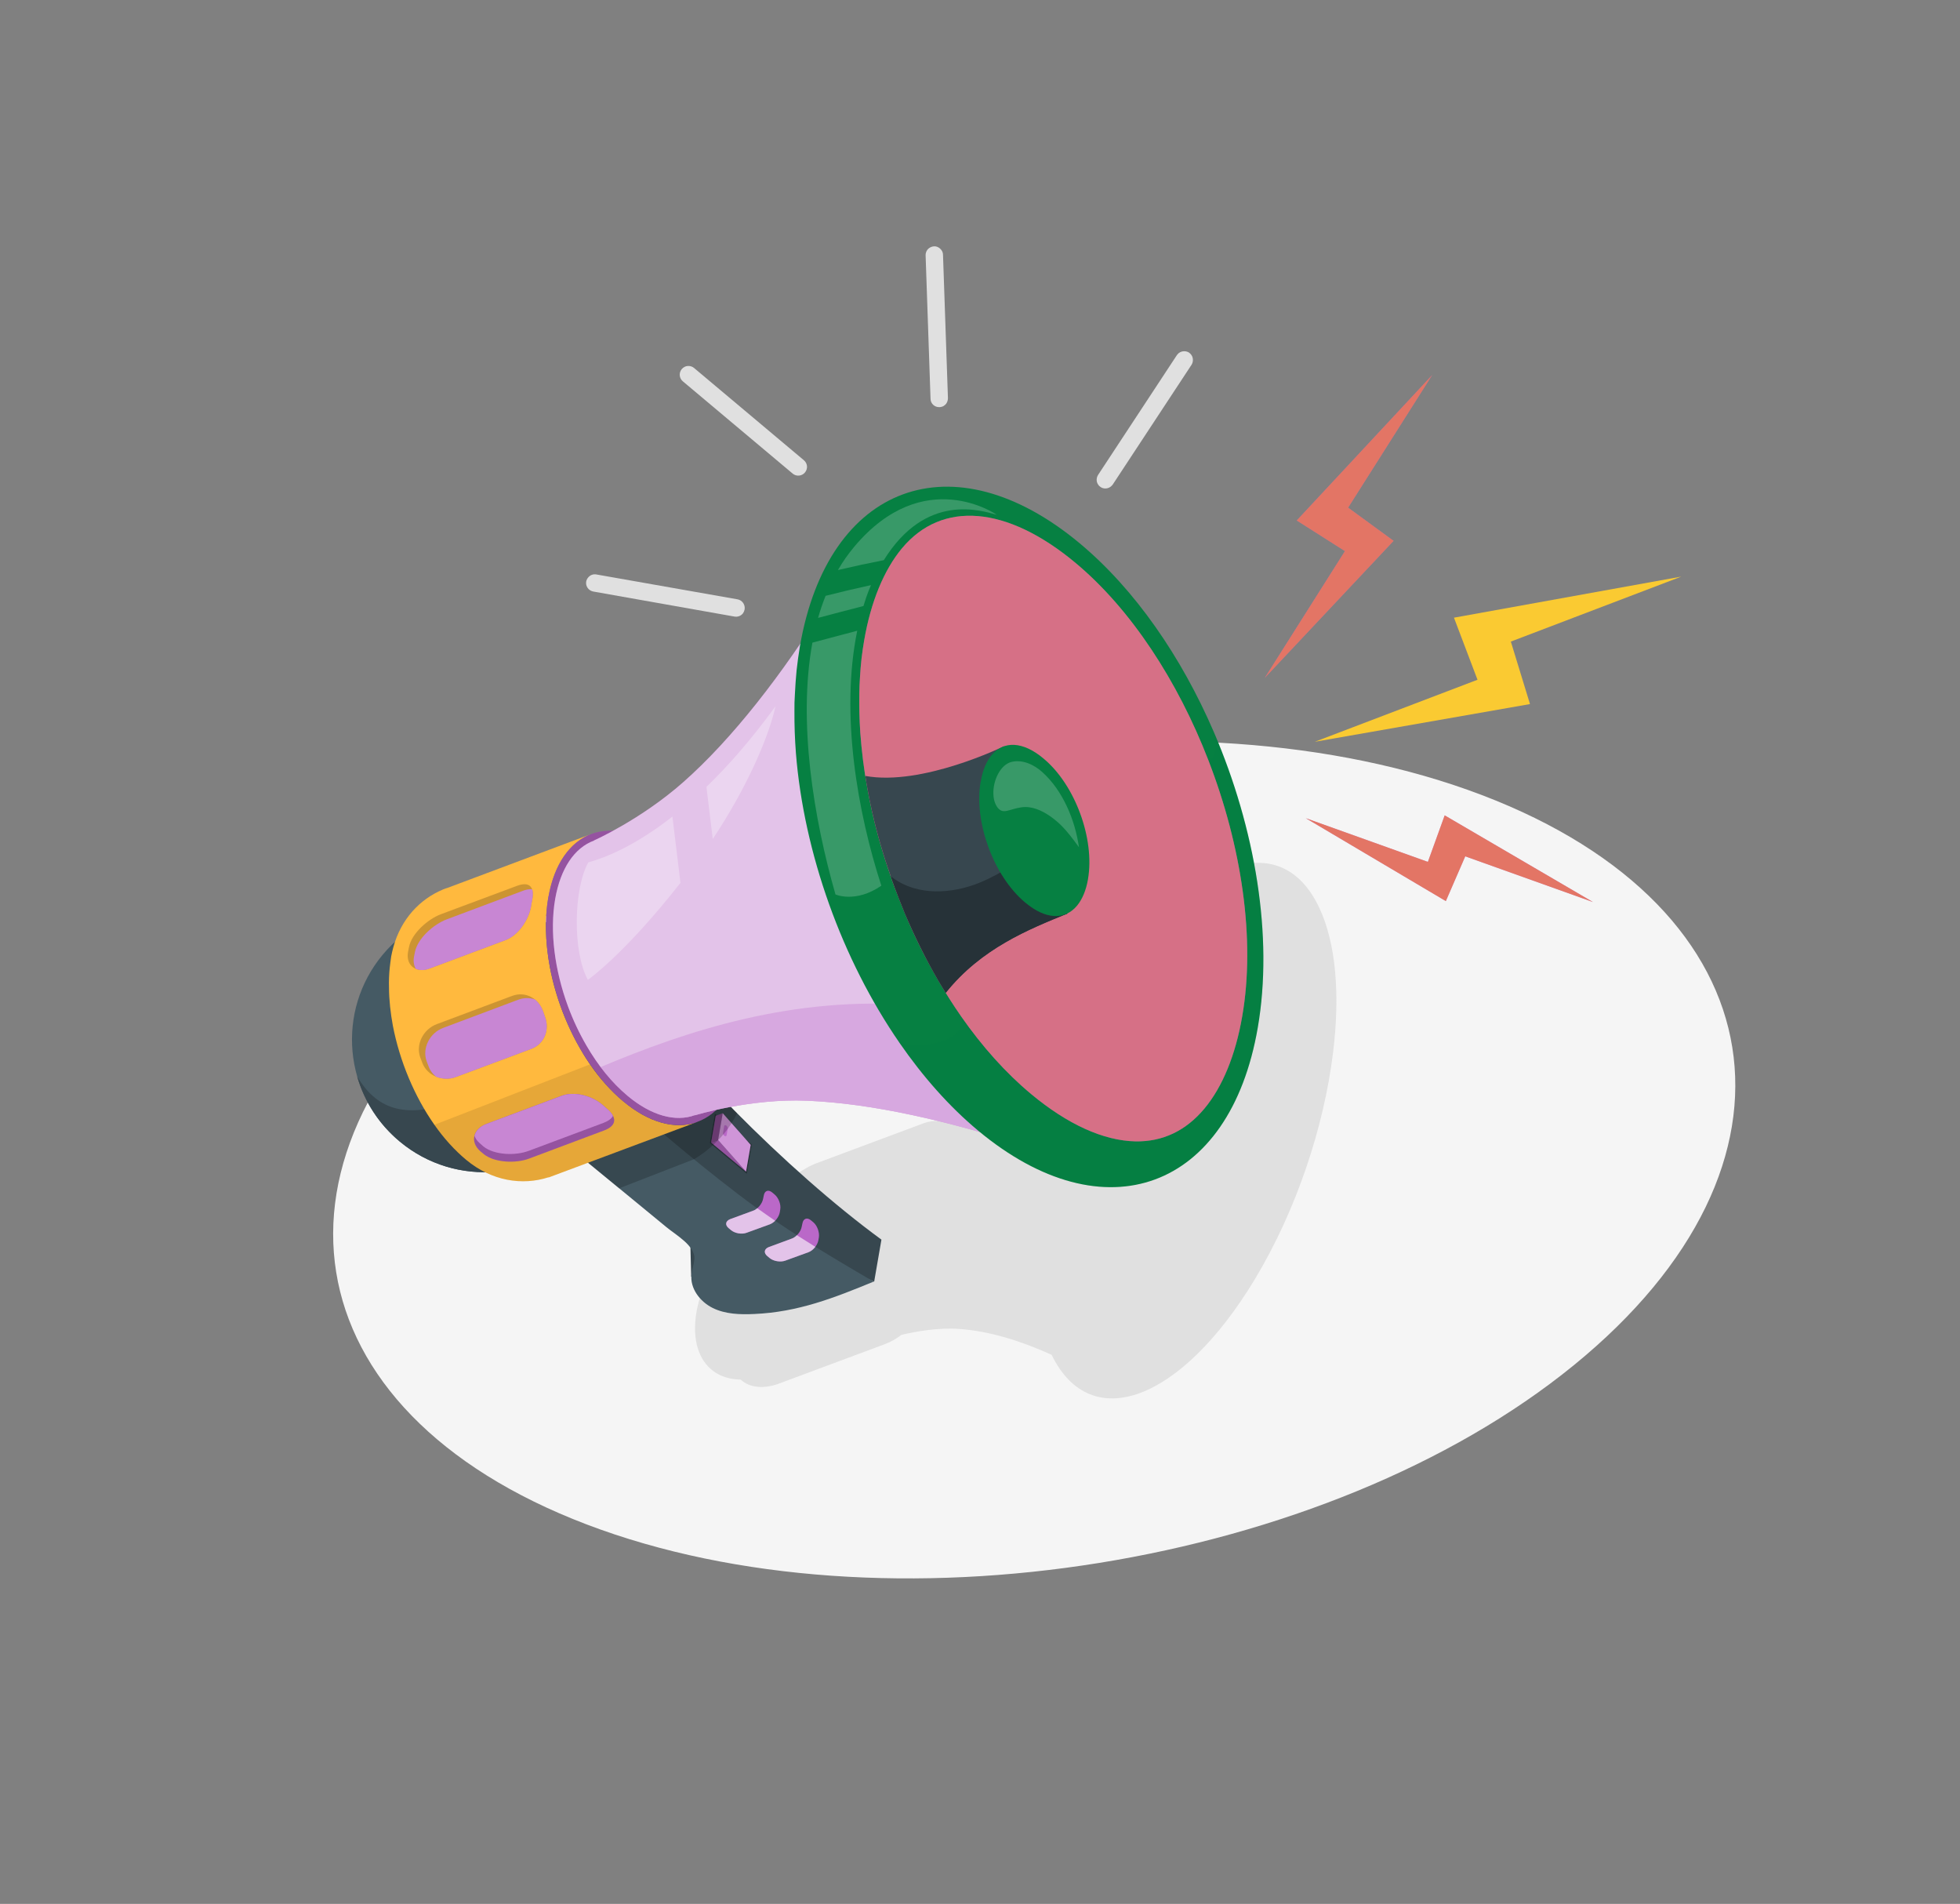<svg width="104" height="101" viewBox="0 0 104 101" fill="none" xmlns="http://www.w3.org/2000/svg">
<rect x="0" y="0" width="104" height="101" fill="#808080" stroke="none"/>
<path d="M26.25 50.618C13.131 61.302 15.314 74.846 31.125 80.868C46.936 86.889 70.386 83.11 83.505 72.426C96.624 61.742 94.442 48.199 78.63 42.177C62.821 36.163 39.37 39.942 26.25 50.618Z" fill="#F5F5F5"/>
<path fill-rule="evenodd" clip-rule="evenodd" d="M69.995 48.14C70.899 50.045 71.111 52.805 70.732 55.855C70.248 59.773 68.806 64.16 66.599 67.837C62.684 74.341 57.867 76.134 55.8 71.87C54.131 71.119 52.519 70.62 50.902 70.498C49.806 70.418 48.601 70.629 47.832 70.812C47.548 71.029 47.26 71.19 46.994 71.287C46.976 71.293 46.959 71.3 46.945 71.308L41.233 73.435C40.475 73.678 39.773 73.619 39.301 73.185C38.346 73.171 37.571 72.742 37.168 71.892C36.256 69.959 37.575 66.571 40.121 64.329C40.326 64.15 40.535 63.981 40.749 63.823C41.488 62.812 42.394 62.095 43.248 61.736L43.324 61.707C43.362 61.698 43.395 61.684 43.427 61.669L49.025 59.581C49.286 59.49 49.535 59.45 49.778 59.468C50.513 59.092 51.678 58.446 52.905 57.554C54.806 56.173 56.988 54.245 59.239 52.024C63.152 45.57 67.957 43.829 69.995 48.14Z" fill="#E0E0E0"/>
<path d="M21.211 60.557C24.194 63.041 28.626 62.637 31.116 59.648C33.6 56.664 33.196 52.232 30.213 49.748C27.229 47.263 22.791 47.663 20.307 50.646C17.822 53.629 18.221 58.068 21.211 60.557Z" fill="#455A64"/>
<path d="M24.143 58.42C25.529 57.917 29.124 56.59 32.742 55.26C32.72 56.806 32.183 58.366 31.116 59.648C28.626 62.637 24.194 63.041 21.211 60.557C20.087 59.621 19.331 58.415 18.954 57.114C19.933 58.742 21.378 59.441 24.143 58.42Z" fill="#37474F"/>
<path d="M31.405 56.794L32.367 51.215C35.756 55.992 41.734 62.072 46.77 65.761L46.384 67.992C42.77 66.475 36.739 61.781 31.405 56.794Z" fill="#37474F"/>
<path d="M37.936 59.083L37.668 60.64L39.625 62.269L39.892 60.712L37.936 59.083Z" fill="#263238"/>
<path d="M39.586 62.154L38.102 60.476L37.733 60.611L39.586 62.154Z" fill="#BA68C8"/>
<path opacity="0.2" d="M39.586 62.154L38.102 60.476L37.733 60.611L39.586 62.154Z" fill="black"/>
<path d="M38.103 60.477L38.349 59.057L37.98 59.192L37.733 60.612L38.103 60.477Z" fill="#BA68C8"/>
<path opacity="0.3" d="M38.103 60.477L38.349 59.057L37.98 59.192L37.733 60.612L38.103 60.477Z" fill="black"/>
<path d="M39.833 60.734L39.586 62.154L38.102 60.476L38.349 59.056L39.833 60.734Z" fill="#BA68C8"/>
<path opacity="0.3" d="M39.833 60.734L39.586 62.154L38.102 60.476L38.349 59.056L39.833 60.734Z" fill="white"/>
<path d="M38.556 60.216L38.615 59.874C38.621 59.818 38.592 59.742 38.538 59.707C38.484 59.673 38.429 59.689 38.423 59.746L38.365 60.088C38.348 60.145 38.388 60.22 38.442 60.255C38.495 60.289 38.55 60.273 38.556 60.216Z" fill="#BA68C8"/>
<path d="M36.675 67.726L36.627 65.844L37.721 67.445L36.675 67.726Z" fill="#37474F"/>
<path d="M27.559 61.338L30.903 61.437C31.752 62.13 32.599 62.826 33.445 63.523C34.085 64.049 34.724 64.575 35.363 65.1C35.843 65.5 36.89 66.084 36.847 66.778C36.828 67.061 36.723 67.323 36.691 67.595C36.603 68.344 37.138 69.048 37.815 69.385C38.485 69.717 39.268 69.741 40.017 69.706C42.343 69.606 44.256 68.853 46.356 67.988C43.883 66.546 41.49 65.12 39.204 63.38C36.5 61.313 33.912 59.096 31.405 56.793L27.559 61.338Z" fill="#455A64"/>
<path opacity="0.2" d="M31.405 56.793L27.559 61.338L30.903 61.437C31.554 61.973 32.204 62.507 32.851 63.039L36.82 61.498C36.82 61.498 38.366 60.655 39.112 59.054C36.504 56.429 34.094 53.651 32.367 51.214L31.405 56.793Z" fill="black"/>
<path d="M39.613 65.398L40.852 64.948C41.102 64.858 41.334 64.567 41.377 64.305L41.402 64.151C41.446 63.889 41.307 63.536 41.1 63.364L40.973 63.258C40.772 63.091 40.571 63.16 40.527 63.422C40.514 63.48 40.502 63.535 40.492 63.588C40.448 63.851 40.211 64.136 39.961 64.226L38.744 64.674C38.495 64.775 38.457 64.981 38.664 65.153L38.792 65.259C38.992 65.426 39.358 65.494 39.613 65.398ZM43.027 64.733C42.827 64.566 42.62 64.641 42.577 64.903C42.563 64.96 42.551 65.016 42.541 65.069C42.498 65.331 42.26 65.617 42.01 65.707L40.793 66.155C40.549 66.25 40.507 66.462 40.714 66.633L40.841 66.74C41.042 66.907 41.412 66.968 41.662 66.878L42.901 66.428C43.151 66.338 43.383 66.047 43.426 65.785L43.452 65.631C43.489 65.364 43.361 65.011 43.155 64.839L43.027 64.733Z" fill="#BA68C8"/>
<g opacity="0.6">
<path d="M38.743 64.674C38.495 64.776 38.457 64.981 38.664 65.153L38.791 65.259C38.992 65.426 39.357 65.494 39.612 65.398L40.85 64.948C40.942 64.912 41.043 64.841 41.131 64.76C40.811 64.542 40.496 64.32 40.183 64.094C40.11 64.157 40.042 64.203 39.96 64.227L38.743 64.674Z" fill="white"/>
<path d="M42.284 65.525C42.207 65.605 42.107 65.676 42.009 65.707L40.793 66.155C40.549 66.25 40.507 66.462 40.713 66.634L40.84 66.74C41.041 66.907 41.411 66.968 41.661 66.878L42.9 66.428C43.035 66.377 43.166 66.27 43.261 66.143C42.936 65.941 42.61 65.735 42.284 65.525Z" fill="white"/>
</g>
<path d="M31.383 44.239C30.368 44.618 29.565 45.606 29.198 47.122C29.16 47.283 29.125 47.449 29.092 47.62C29.055 47.826 29.028 48.03 29.008 48.24C28.976 48.583 28.963 48.936 28.97 49.299C28.979 49.955 29.052 50.633 29.176 51.312C29.522 53.133 30.279 54.968 31.308 56.463C31.831 57.218 32.42 57.883 33.07 58.424C34.443 59.568 35.811 59.914 36.923 59.544L29.11 62.463L29.109 62.452C27.713 62.905 26.09 62.654 24.741 61.531C24.121 61.015 23.553 60.387 23.05 59.669C21.985 58.155 21.208 56.284 20.847 54.419C20.723 53.74 20.645 53.068 20.641 52.405C20.631 52.047 20.643 51.694 20.679 51.346C20.701 51.139 20.728 50.934 20.758 50.733C20.791 50.561 20.83 50.395 20.875 50.234C21.28 48.76 22.273 47.703 23.489 47.194L23.494 47.188L23.598 47.15C23.641 47.135 23.69 47.114 23.739 47.103L31.383 44.239Z" fill="#FFB93E"/>
<path opacity="0.1" d="M29.11 62.463L29.109 62.452C27.713 62.905 26.09 62.655 24.742 61.531C24.122 61.015 23.554 60.388 23.05 59.67L31.308 56.463C31.832 57.218 32.42 57.883 33.071 58.425C34.444 59.568 35.812 59.915 36.923 59.544L29.11 62.463Z" fill="black"/>
<path opacity="0.2" d="M24.194 57.134L28.196 55.641C28.885 55.381 29.181 54.63 28.916 53.935C28.881 53.838 28.848 53.742 28.817 53.647C28.567 52.946 27.871 52.571 27.17 52.832L23.175 54.33C22.474 54.591 22.047 55.388 22.297 56.089C22.332 56.187 22.369 56.283 22.407 56.377C22.662 57.072 23.5 57.4 24.194 57.134Z" fill="black"/>
<path d="M28.196 55.641C28.885 55.381 29.181 54.63 28.916 53.936C28.881 53.838 28.848 53.742 28.817 53.647C28.727 53.397 28.578 53.181 28.389 53.024C28.122 52.925 27.818 52.919 27.509 53.031L23.513 54.53C22.813 54.79 22.392 55.592 22.635 56.288C22.67 56.386 22.707 56.482 22.745 56.576C22.821 56.794 22.967 56.977 23.137 57.118C23.469 57.251 23.847 57.267 24.194 57.134L28.196 55.641Z" fill="#BA68C8"/>
<path opacity="0.2" d="M28.196 55.641C28.885 55.381 29.181 54.63 28.916 53.936C28.881 53.838 28.848 53.742 28.817 53.647C28.727 53.397 28.578 53.181 28.389 53.024C28.122 52.925 27.818 52.919 27.509 53.031L23.513 54.53C22.813 54.79 22.392 55.592 22.635 56.288C22.67 56.386 22.707 56.482 22.745 56.576C22.821 56.794 22.967 56.977 23.137 57.118C23.469 57.251 23.847 57.267 24.194 57.134L28.196 55.641Z" fill="white"/>
<path d="M29.793 58.134L25.802 59.626C25.108 59.892 24.923 60.571 25.479 61.065C25.544 61.119 25.609 61.173 25.673 61.227C26.255 61.69 27.381 61.722 28.07 61.463L32.049 59.971C32.75 59.711 32.747 59.257 32.171 58.787C32.11 58.736 32.049 58.682 31.988 58.624C31.427 58.136 30.487 57.868 29.793 58.134Z" fill="#BA68C8"/>
<path opacity="0.2" d="M29.793 58.134L25.802 59.626C25.108 59.892 24.923 60.571 25.479 61.065C25.544 61.119 25.609 61.173 25.673 61.227C26.255 61.69 27.381 61.722 28.07 61.463L32.049 59.971C32.75 59.711 32.747 59.257 32.171 58.787C32.11 58.736 32.049 58.682 31.988 58.624C31.427 58.136 30.487 57.868 29.793 58.134Z" fill="black"/>
<path d="M29.793 58.135L25.802 59.627C25.46 59.754 25.241 59.993 25.18 60.251C25.227 60.393 25.318 60.53 25.464 60.652C25.525 60.71 25.588 60.766 25.653 60.82C26.234 61.283 27.36 61.315 28.055 61.05L32.029 59.564C32.289 59.462 32.457 59.334 32.523 59.194C32.462 59.061 32.345 58.925 32.171 58.788C32.11 58.737 32.049 58.683 31.988 58.625C31.427 58.137 30.487 57.869 29.793 58.135Z" fill="#BA68C8"/>
<path opacity="0.2" d="M29.793 58.135L25.802 59.627C25.46 59.754 25.241 59.993 25.18 60.251C25.227 60.393 25.318 60.53 25.464 60.652C25.525 60.71 25.588 60.766 25.653 60.82C26.234 61.283 27.36 61.315 28.055 61.05L32.029 59.564C32.289 59.462 32.457 59.334 32.523 59.194C32.462 59.061 32.345 58.925 32.171 58.788C32.11 58.737 32.049 58.683 31.988 58.625C31.427 58.137 30.487 57.869 29.793 58.135Z" fill="white"/>
<path opacity="0.2" d="M21.701 50.243C21.68 50.335 21.662 50.426 21.648 50.517C21.529 51.241 22.11 51.643 22.804 51.377L26.811 49.878C27.506 49.623 28.055 48.804 28.184 48.068C28.194 47.974 28.21 47.881 28.232 47.789C28.384 47.062 28.113 46.733 27.418 46.998L23.39 48.5C22.695 48.766 21.843 49.517 21.701 50.243Z" fill="black"/>
<path d="M27.734 47.261L23.711 48.768C23.011 49.028 22.159 49.78 22.017 50.506C21.995 50.598 21.978 50.689 21.963 50.78C21.924 51.025 21.972 51.24 22.065 51.4C22.274 51.482 22.528 51.487 22.804 51.377L26.811 49.878C27.506 49.623 28.054 48.804 28.184 48.068C28.194 47.974 28.21 47.88 28.231 47.789C28.286 47.525 28.29 47.323 28.237 47.176C28.107 47.16 27.934 47.181 27.734 47.261Z" fill="#BA68C8"/>
<path opacity="0.2" d="M27.734 47.261L23.711 48.768C23.011 49.028 22.159 49.78 22.017 50.506C21.995 50.598 21.978 50.689 21.963 50.78C21.924 51.025 21.972 51.24 22.065 51.4C22.274 51.482 22.528 51.487 22.804 51.377L26.811 49.878C27.506 49.623 28.054 48.804 28.184 48.068C28.194 47.974 28.21 47.88 28.231 47.789C28.286 47.525 28.29 47.323 28.237 47.176C28.107 47.16 27.934 47.181 27.734 47.261Z" fill="white"/>
<path d="M35.334 45.328C38.148 47.682 39.93 52.51 39.306 56.127C38.995 57.946 38.129 59.109 36.988 59.516C36.966 59.526 36.944 59.535 36.923 59.544C35.811 59.915 34.443 59.569 33.07 58.425C30.251 56.077 28.468 51.237 29.092 47.621C29.405 45.824 30.253 44.657 31.383 44.24C32.513 43.822 33.918 44.149 35.334 45.328Z" fill="#BA68C8"/>
<path opacity="0.2" d="M35.334 45.328C38.148 47.682 39.93 52.51 39.306 56.127C38.995 57.946 38.129 59.109 36.988 59.516C36.966 59.526 36.944 59.535 36.923 59.544C35.811 59.915 34.443 59.569 33.07 58.425C30.251 56.077 28.468 51.237 29.092 47.621C29.405 45.824 30.253 44.657 31.383 44.24C32.513 43.822 33.918 44.149 35.334 45.328Z" fill="black"/>
<path d="M43.919 31.917C43.919 31.917 42.495 38.285 45.921 47.589C46.588 49.42 47.337 51.042 48.096 52.466C51.192 58.287 54.556 60.821 54.556 60.821C50.191 59.439 46.309 58.541 42.842 58.392C39.804 58.259 36.877 59.166 36.877 59.166L36.876 59.155C35.85 59.535 34.572 59.191 33.308 58.139C32.47 57.44 31.73 56.525 31.123 55.475C30.737 54.814 30.402 54.103 30.134 53.375C29.439 51.479 29.157 49.433 29.458 47.688C29.742 46.062 30.485 44.972 31.522 44.591L31.516 44.586C31.516 44.586 33.998 43.484 36.248 41.499C38.846 39.207 41.494 35.804 43.919 31.917Z" fill="#BA68C8"/>
<path opacity="0.6" d="M43.919 31.917C43.919 31.917 42.495 38.285 45.921 47.589C46.588 49.42 47.337 51.042 48.096 52.466C51.192 58.287 54.556 60.821 54.556 60.821C50.191 59.439 46.309 58.541 42.842 58.392C39.804 58.259 36.877 59.166 36.877 59.166L36.876 59.155C35.85 59.535 34.572 59.191 33.308 58.139C32.47 57.44 31.73 56.525 31.123 55.475C30.737 54.814 30.402 54.103 30.134 53.375C29.439 51.479 29.157 49.433 29.458 47.688C29.742 46.062 30.485 44.972 31.522 44.591L31.516 44.586C31.516 44.586 33.998 43.484 36.248 41.499C38.846 39.207 41.494 35.804 43.919 31.917Z" fill="white"/>
<path opacity="0.3" d="M31.192 51.981C31.192 51.981 33.114 50.649 36.106 46.834L35.679 43.319C33.966 44.66 32.434 45.411 31.218 45.747C30.44 47.126 30.368 50.462 31.192 51.981ZM37.484 41.745L37.82 44.505C39.529 41.946 40.753 39.24 41.152 37.463C39.895 39.195 38.66 40.605 37.484 41.745Z" fill="white"/>
<path opacity="0.3" d="M31.866 56.608C32.301 57.186 32.786 57.703 33.309 58.139C34.572 59.191 35.85 59.535 36.877 59.155L36.878 59.166C36.878 59.166 39.804 58.259 42.842 58.392C46.309 58.541 50.192 59.439 54.557 60.821C54.557 60.821 51.53 58.536 48.573 53.327C42.104 52.816 36.495 54.659 31.866 56.608Z" fill="#BA68C8"/>
<path d="M57.285 28.817C60.226 31.266 62.692 34.853 64.408 38.834C66.604 43.945 67.577 49.684 66.738 54.522C65.254 63.123 58.611 65.565 51.903 59.979C50.366 58.699 48.969 57.114 47.727 55.318C44.681 50.908 42.655 45.26 42.232 39.948C42.175 39.201 42.149 38.462 42.154 37.732C42.148 37.429 42.159 37.119 42.178 36.826C42.198 36.397 42.229 35.973 42.269 35.554C42.316 35.127 42.375 34.702 42.445 34.281C43.933 25.673 50.577 23.231 57.285 28.817Z" fill="#068042"/>
<path opacity="0.2" d="M44.331 47.449C44.331 47.449 45.391 47.93 46.765 46.985C45.507 43.108 44.577 37.898 45.486 33.459C44.696 33.666 43.902 33.879 43.107 34.091C42.335 38.305 43.17 43.394 44.331 47.449ZM43.408 32.778C44.209 32.57 45.009 32.352 45.816 32.149C45.861 31.995 45.911 31.841 45.964 31.686C46.044 31.458 46.128 31.243 46.214 31.04C45.41 31.214 44.608 31.404 43.807 31.608C43.654 31.988 43.522 32.379 43.408 32.778ZM45.327 29.004C45.003 29.393 44.714 29.801 44.462 30.24C45.272 30.05 46.083 29.875 46.896 29.715C49.138 26.108 52.051 27.083 52.892 27.309C52.892 27.309 49.023 24.602 45.327 29.004Z" fill="white"/>
<path opacity="0.1" d="M64.408 38.835C66.604 43.946 67.577 49.684 66.738 54.522C65.254 63.124 58.611 65.566 51.903 59.98C50.366 58.699 48.969 57.114 47.727 55.319C48.925 55.648 51.339 55.27 50.996 53.915C52.113 55.514 53.364 56.916 54.713 58.039C56.639 59.643 58.548 60.513 60.247 60.549C61.687 60.575 62.925 59.99 63.912 58.805C64.873 57.651 65.561 55.96 65.914 53.918C66.628 49.81 65.873 44.86 64.118 40.332C64.118 40.332 64.732 40.226 64.408 38.835Z" fill="#068042"/>
<path d="M57.059 29.853C60.018 32.318 62.501 36.145 64.118 40.331C65.873 44.859 66.628 49.81 65.913 53.917C65.561 55.959 64.873 57.65 63.911 58.805C62.925 59.989 61.687 60.574 60.247 60.548C58.548 60.512 56.639 59.642 54.713 58.038C53.364 56.915 52.113 55.513 50.996 53.914C50.578 53.312 50.178 52.684 49.797 52.03C49.137 50.895 48.527 49.687 48.01 48.443C47.904 48.19 47.802 47.934 47.703 47.673C47.53 47.251 47.367 46.817 47.226 46.381C46.709 44.901 46.307 43.382 46.035 41.88C46.028 41.864 46.026 41.842 46.024 41.819C45.837 40.82 45.719 39.826 45.647 38.85C45.601 38.147 45.585 37.454 45.597 36.772C45.601 36.487 45.613 36.205 45.632 35.926C45.651 35.592 45.678 35.258 45.715 34.925C45.753 34.607 45.8 34.292 45.853 33.98C46.205 31.927 46.904 30.235 47.86 29.087C49.986 26.535 53.426 26.828 57.059 29.853Z" fill="#BA68C8"/>
<path opacity="0.4" d="M57.059 29.853C60.018 32.318 62.501 36.145 64.118 40.331C65.873 44.859 66.628 49.81 65.913 53.917C65.561 55.959 64.873 57.65 63.911 58.805C62.925 59.989 61.687 60.574 60.247 60.548C58.548 60.512 56.639 59.642 54.713 58.038C53.364 56.915 52.113 55.513 50.996 53.914C50.578 53.312 50.178 52.684 49.797 52.03C49.137 50.895 48.527 49.687 48.01 48.443C47.904 48.19 47.802 47.934 47.703 47.673C47.53 47.251 47.367 46.817 47.226 46.381C46.709 44.901 46.307 43.382 46.035 41.88C46.028 41.864 46.026 41.842 46.024 41.819C45.837 40.82 45.719 39.826 45.647 38.85C45.601 38.147 45.585 37.454 45.597 36.772C45.601 36.487 45.613 36.205 45.632 35.926C45.651 35.592 45.678 35.258 45.715 34.925C45.753 34.607 45.8 34.292 45.853 33.98C46.205 31.927 46.904 30.235 47.86 29.087C49.986 26.535 53.426 26.828 57.059 29.853Z" fill="#FF7D24"/>
<path d="M53.276 39.586L56.635 48.465C54.578 49.303 52.065 50.308 50.181 52.669C50.053 52.46 49.925 52.247 49.797 52.03C49.137 50.895 48.539 49.686 48.01 48.443C47.908 48.187 47.806 47.93 47.704 47.674C47.536 47.246 47.373 46.811 47.227 46.381C46.71 44.901 46.307 43.383 46.035 41.88C46.033 41.858 46.026 41.842 46.024 41.82C45.988 41.604 45.945 41.383 45.914 41.162C48.929 41.718 53.276 39.586 53.276 39.586Z" fill="#37474F"/>
<path d="M55.268 44.856C54.211 45.581 53.168 46.339 51.983 46.823C50.5 47.43 48.679 47.529 47.385 46.575C47.344 46.541 47.302 46.509 47.258 46.48C47.399 46.878 47.548 47.276 47.704 47.674C47.806 47.93 47.908 48.187 48.01 48.443C48.539 49.686 49.138 50.895 49.797 52.031C49.925 52.247 50.053 52.46 50.181 52.669C52.065 50.308 54.579 49.304 56.636 48.465L55.268 44.856Z" fill="#263238"/>
<path d="M57.147 48.047C56.494 48.831 55.473 48.773 54.416 47.892L54.385 47.867C52.725 46.474 51.666 43.607 52.033 41.474L52.046 41.433C52.14 40.863 52.339 40.39 52.612 40.062C53.265 39.278 54.286 39.337 55.343 40.217L55.38 40.248C57.045 41.634 58.097 44.497 57.731 46.63L57.724 46.675C57.623 47.24 57.425 47.713 57.147 48.047Z" fill="#068042"/>
<path opacity="0.2" d="M52.711 42.131C52.719 42.405 52.792 42.651 52.933 42.841C53.232 43.223 53.53 42.926 54.2 42.826C54.749 42.748 55.283 42.997 55.714 43.294C56.212 43.647 56.538 43.96 57.251 44.945C57.046 43.498 56.393 41.935 55.304 40.957C54.876 40.569 54.271 40.282 53.688 40.414C53.078 40.553 52.679 41.415 52.711 42.131Z" fill="white"/>
<path d="M89.212 30.588L77.149 32.767L78.398 36.06L69.761 39.352L81.183 37.35L80.167 34.035L89.212 30.588Z" fill="#FACA32"/>
<path d="M84.527 47.853L76.657 43.254L75.765 45.722L69.288 43.404L76.718 47.802L77.748 45.428L84.527 47.853Z" fill="#BA68C8"/>
<path opacity="0.6" d="M84.527 47.853L76.657 43.254L75.765 45.722L69.288 43.404L76.718 47.802L77.748 45.428L84.527 47.853Z" fill="#FF7D24"/>
<path d="M75.996 19.892L68.806 27.611L71.363 29.236L67.109 35.963L73.947 28.691L71.534 26.93L75.996 19.892Z" fill="#BA68C8"/>
<path opacity="0.6" d="M75.996 19.892L68.806 27.611L71.363 29.236L67.109 35.963L73.947 28.691L71.534 26.93L75.996 19.892Z" fill="#FF7D24"/>
<path d="M42.709 25.067L42.724 25.049C42.875 24.856 42.849 24.577 42.655 24.415L36.83 19.523C36.63 19.356 36.34 19.383 36.178 19.577L36.163 19.595C36.012 19.789 36.044 20.072 36.232 20.229L42.063 25.126C42.154 25.202 42.276 25.242 42.398 25.23C42.521 25.219 42.633 25.158 42.709 25.067Z" fill="#E0E0E0"/>
<path d="M39.411 32.55L39.422 32.538C39.468 32.473 39.497 32.405 39.51 32.333C39.554 32.082 39.386 31.839 39.135 31.794L31.643 30.474C31.471 30.444 31.303 30.51 31.198 30.649C31.151 30.706 31.12 30.772 31.104 30.849C31.06 31.1 31.233 31.336 31.484 31.381L38.971 32.708C39.142 32.737 39.305 32.677 39.411 32.55Z" fill="#E0E0E0"/>
<path d="M63.093 18.705C62.896 18.582 62.63 18.618 62.483 18.794C62.473 18.806 62.461 18.82 62.448 18.837L58.267 25.192C58.198 25.299 58.176 25.425 58.198 25.546C58.225 25.662 58.297 25.773 58.399 25.837C58.536 25.931 58.717 25.937 58.861 25.862C58.919 25.834 58.968 25.796 59.008 25.747C59.018 25.735 59.03 25.721 59.043 25.705L63.225 19.35C63.293 19.242 63.311 19.123 63.288 19.001C63.266 18.88 63.195 18.78 63.093 18.705Z" fill="#E0E0E0"/>
<path d="M50.078 21.532C50.124 21.501 50.166 21.464 50.203 21.419C50.267 21.329 50.298 21.231 50.299 21.119L50.037 13.513C50.037 13.389 49.982 13.282 49.89 13.195C49.798 13.108 49.682 13.062 49.564 13.067C49.425 13.074 49.296 13.142 49.21 13.246C49.145 13.336 49.11 13.44 49.114 13.546L49.375 21.152C49.376 21.276 49.425 21.389 49.517 21.476C49.609 21.563 49.731 21.603 49.848 21.598C49.932 21.596 50.014 21.571 50.078 21.532Z" fill="#E0E0E0"/>
</svg>
